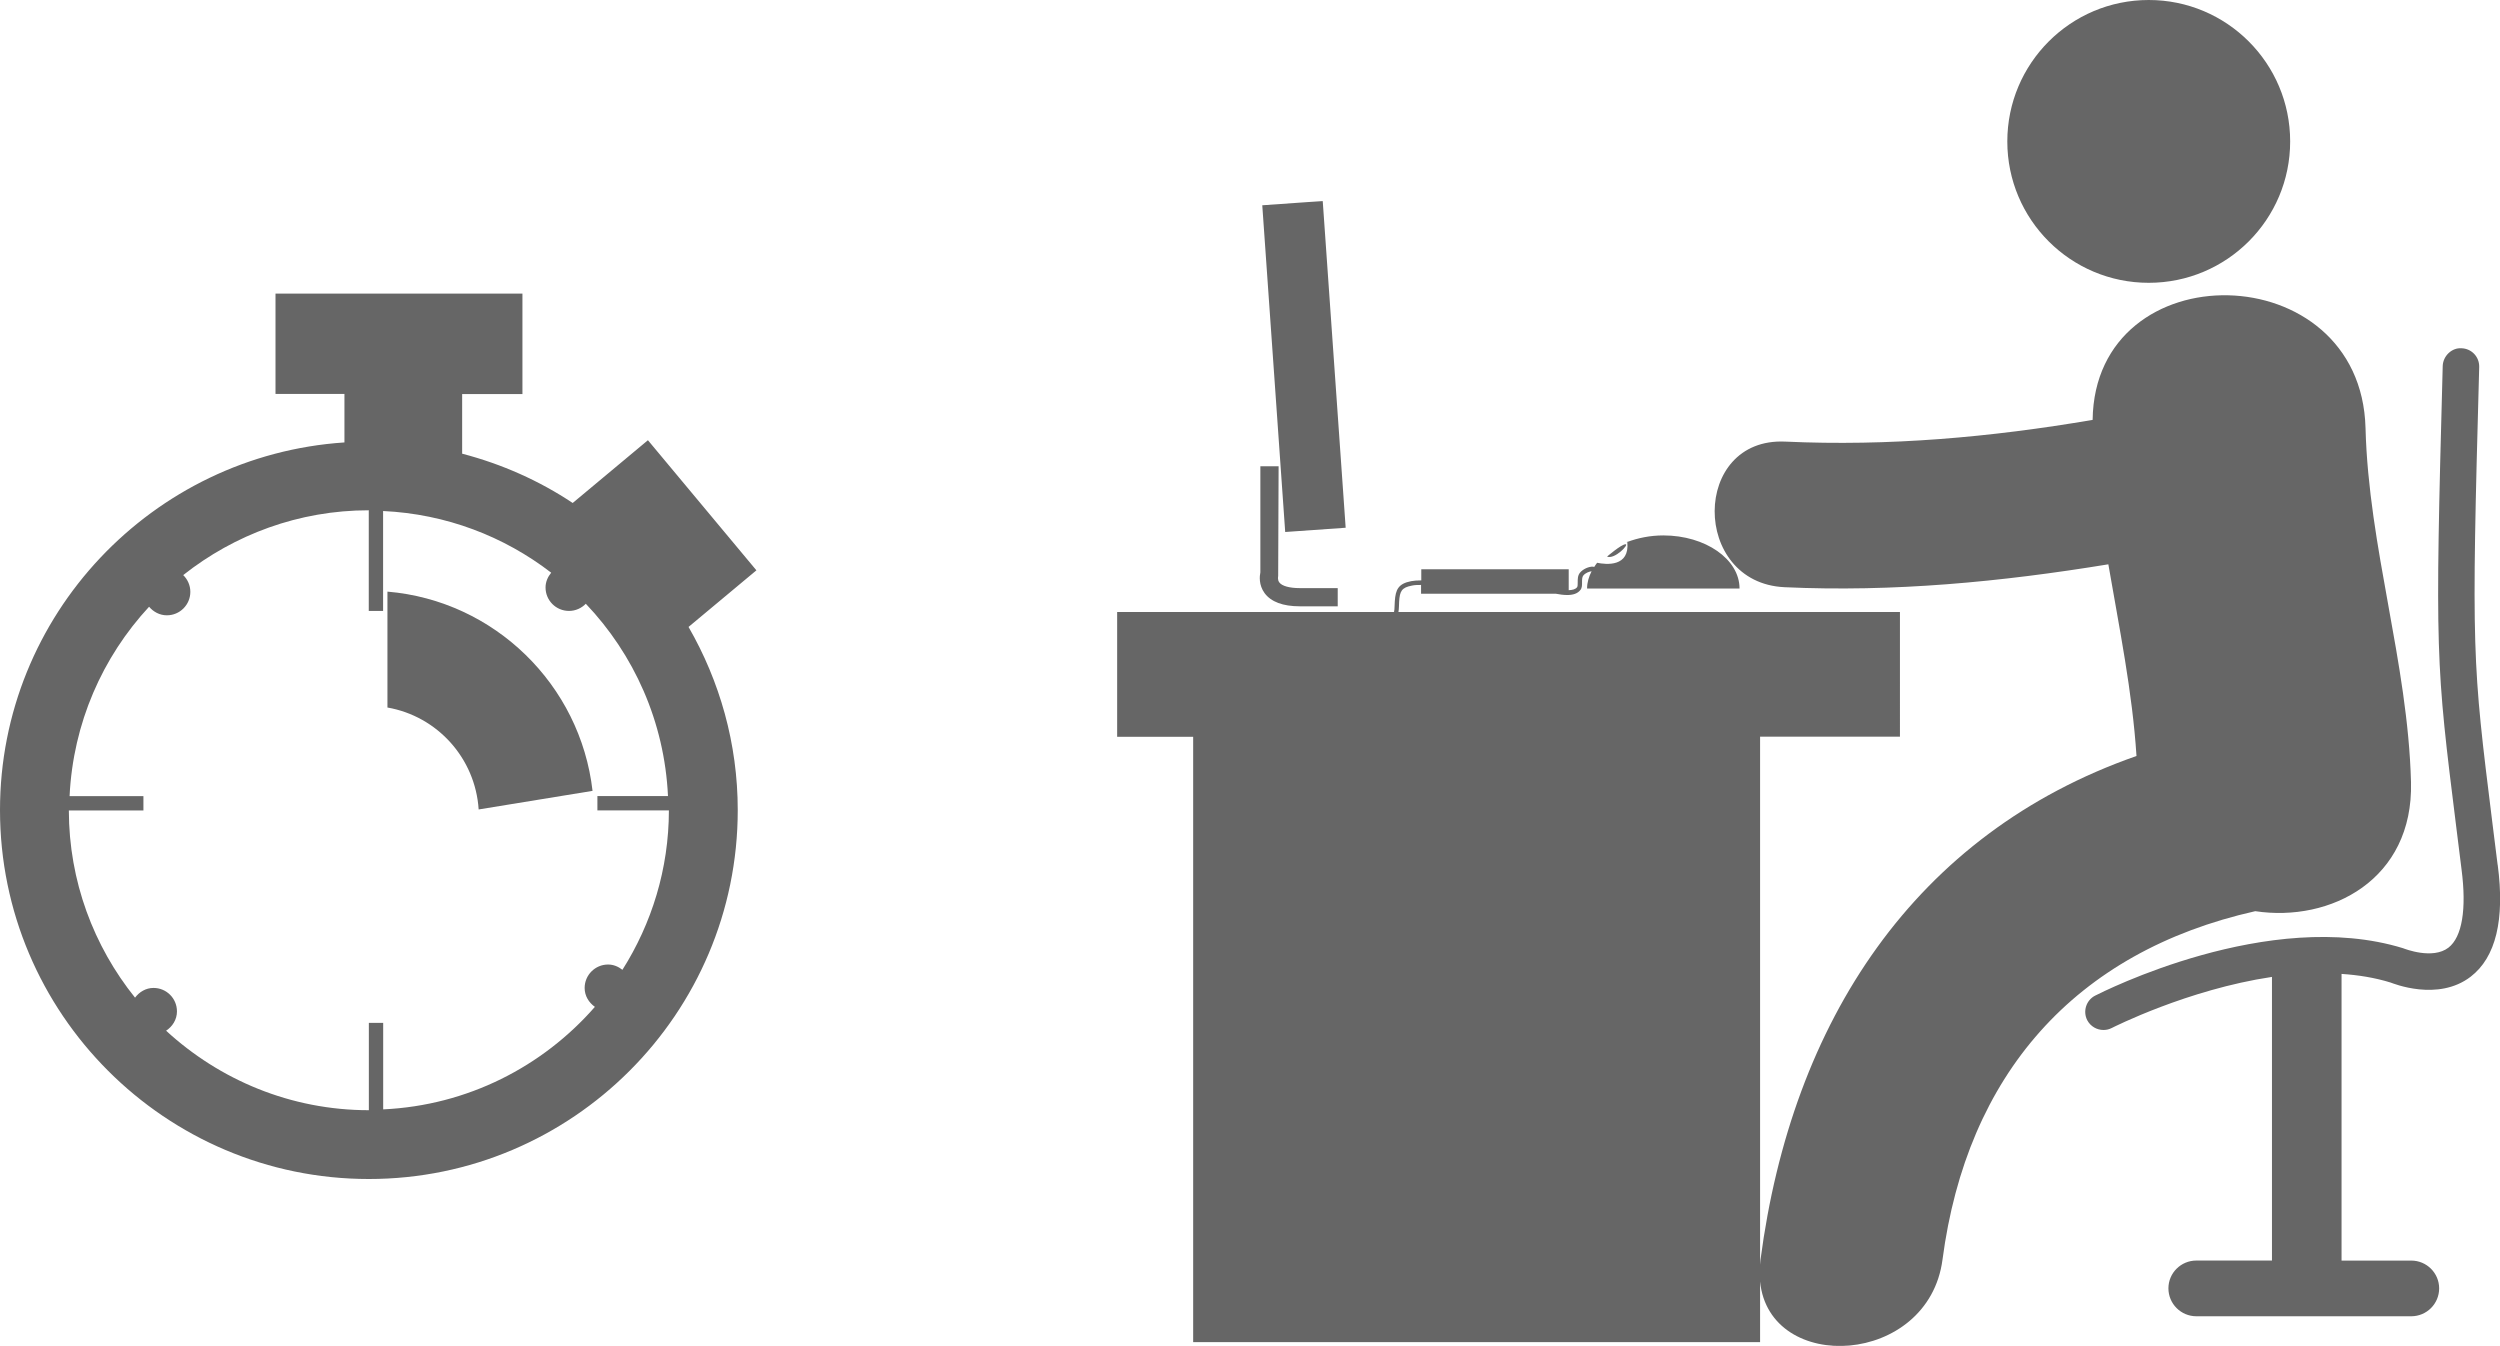 <svg xmlns="http://www.w3.org/2000/svg" width="57.557" height="30.985" viewBox="0 0 57.557 30.985" enable-background="new 0 0 64 64"><g fill="#666"><path d="M37.423 12.53c-.1.005-.424.284-.424.284.173.075.523-.29.423-.285zm.043-.058l-.025.015.026-.01v-.005zM49.47 0c1.798 0 3.256 1.458 3.256 3.256 0 1.798-1.458 3.255-3.256 3.255-1.798 0-3.256-1.456-3.256-3.254S47.672 0 49.47 0zM29.926 13.96h.872v-.42h-.872c-.238 0-.41-.048-.472-.13-.048-.062-.027-.144-.027-.144l.01-2.532h-.42v2.443c-.018.085-.04.29.097.478.147.2.42.304.812.304zm27.576 5.948l-.12-.96c-.466-3.75-.485-3.892-.304-10.5.005-.232-.175-.424-.41-.43-.218-.015-.422.175-.43.407-.18 6.67-.162 6.818.313 10.625l.12.962c.12.92.014 1.56-.3 1.805-.364.28-1.003.03-1.047.013-3.084-.948-6.926 1.012-7.09 1.093-.204.105-.285.36-.18.565.076.144.223.225.374.225.065 0 .13-.014.193-.047.025-.012 1.74-.884 3.686-1.175v6.53h-1.74c-.356 0-.644.287-.644.64 0 .355.288.643.643.643h4.948c.355 0 .642-.288.642-.642 0-.353-.288-.64-.642-.64h-1.605v-6.6c.386.026.767.086 1.133.2.046.016 1.086.444 1.84-.136.578-.444.79-1.313.622-2.576zm-1.994-1.903c-.073-2.758-.976-5.403-1.047-8.15-.104-3.998-6.233-4.09-6.283-.188-2.346.4-4.69.61-7.074.5-2.164-.102-2.17 3.25-.02 3.352 2.504.116 4.988-.122 7.456-.527.252 1.468.552 2.928.648 4.413C44.083 19.19 41.254 23.51 40.532 29c-.005.036-.006.077-.01.116V16.96h3.22V14.09H32.196c.007-.037.01-.08.012-.132 0-.032.002-.066.004-.106.015-.242.057-.325.295-.37.06-.013.135-.016.21-.015v.202h3.1c.09.017.18.03.263.03.13 0 .242-.03.308-.12.036-.046.036-.11.035-.172 0-.06 0-.122.03-.158.044-.055.13-.09.19-.097-.063.125-.104.257-.104.397h3.51c0-.675-.786-1.222-1.754-1.222-.303 0-.58.058-.83.15.06.58-.485.523-.695.48-.024.03-.045.064-.067.096-.01 0-.017-.006-.028-.007-.093-.004-.228.052-.3.14-.053.064-.052.148-.052.222 0 .045 0 .092-.013.11-.037.05-.11.067-.194.07v-.482h-3.394v.256c-.09 0-.175.007-.232.018-.3.058-.36.196-.378.465l-.005.108c-.002.062-.004.104-.013.137H25.72v2.873h1.75v13.937h13.052v-1.395c.213 2.147 3.878 1.95 4.2-.507.56-4.247 3.036-7.083 7.2-8.02 1.732.262 3.644-.722 3.586-2.97zM30.453 4.628l.528 7.522-1.392.098-.528-7.522 1.393-.098z"/><g><g><path d="M17.414 13.13l-2.497-2.995-1.732 1.445c-.77-.513-1.628-.895-2.545-1.135V9.072h1.388V6.76H6.343V9.07H7.93v1.116C3.51 10.48 0 14.158 0 18.65c0 4.685 3.81 8.494 8.492 8.494 4.683 0 8.493-3.81 8.493-8.493 0-1.534-.416-2.973-1.133-4.217l1.562-1.303zM8.822 25.54V23.55h-.33v2.01c-1.8 0-3.436-.698-4.668-1.83.147-.097.25-.256.25-.445 0-.298-.24-.54-.54-.54-.176 0-.326.092-.425.224-.95-1.182-1.522-2.68-1.524-4.31h1.717v-.33h-1.7c.08-1.68.758-3.203 1.83-4.36.1.117.243.197.41.197.298 0 .54-.242.54-.54 0-.152-.064-.288-.164-.386 1.176-.93 2.66-1.492 4.272-1.492v2.317h.33v-2.3c1.453.068 2.788.586 3.87 1.42-.076.093-.13.208-.13.34 0 .3.242.54.54.54.153 0 .29-.065.387-.165 1.108 1.165 1.812 2.715 1.892 4.428h-1.625v.33H15.4c-.002 1.35-.397 2.606-1.07 3.67-.092-.072-.203-.122-.33-.122-.298 0-.54.242-.54.54 0 .183.097.336.236.435-1.2 1.374-2.932 2.27-4.874 2.36z"/><path d="M8.92 13.623v2.666c1.146.2 2.023 1.164 2.1 2.347l2.622-.428c-.28-2.444-2.257-4.378-4.72-4.587z"/></g></g></g></svg>